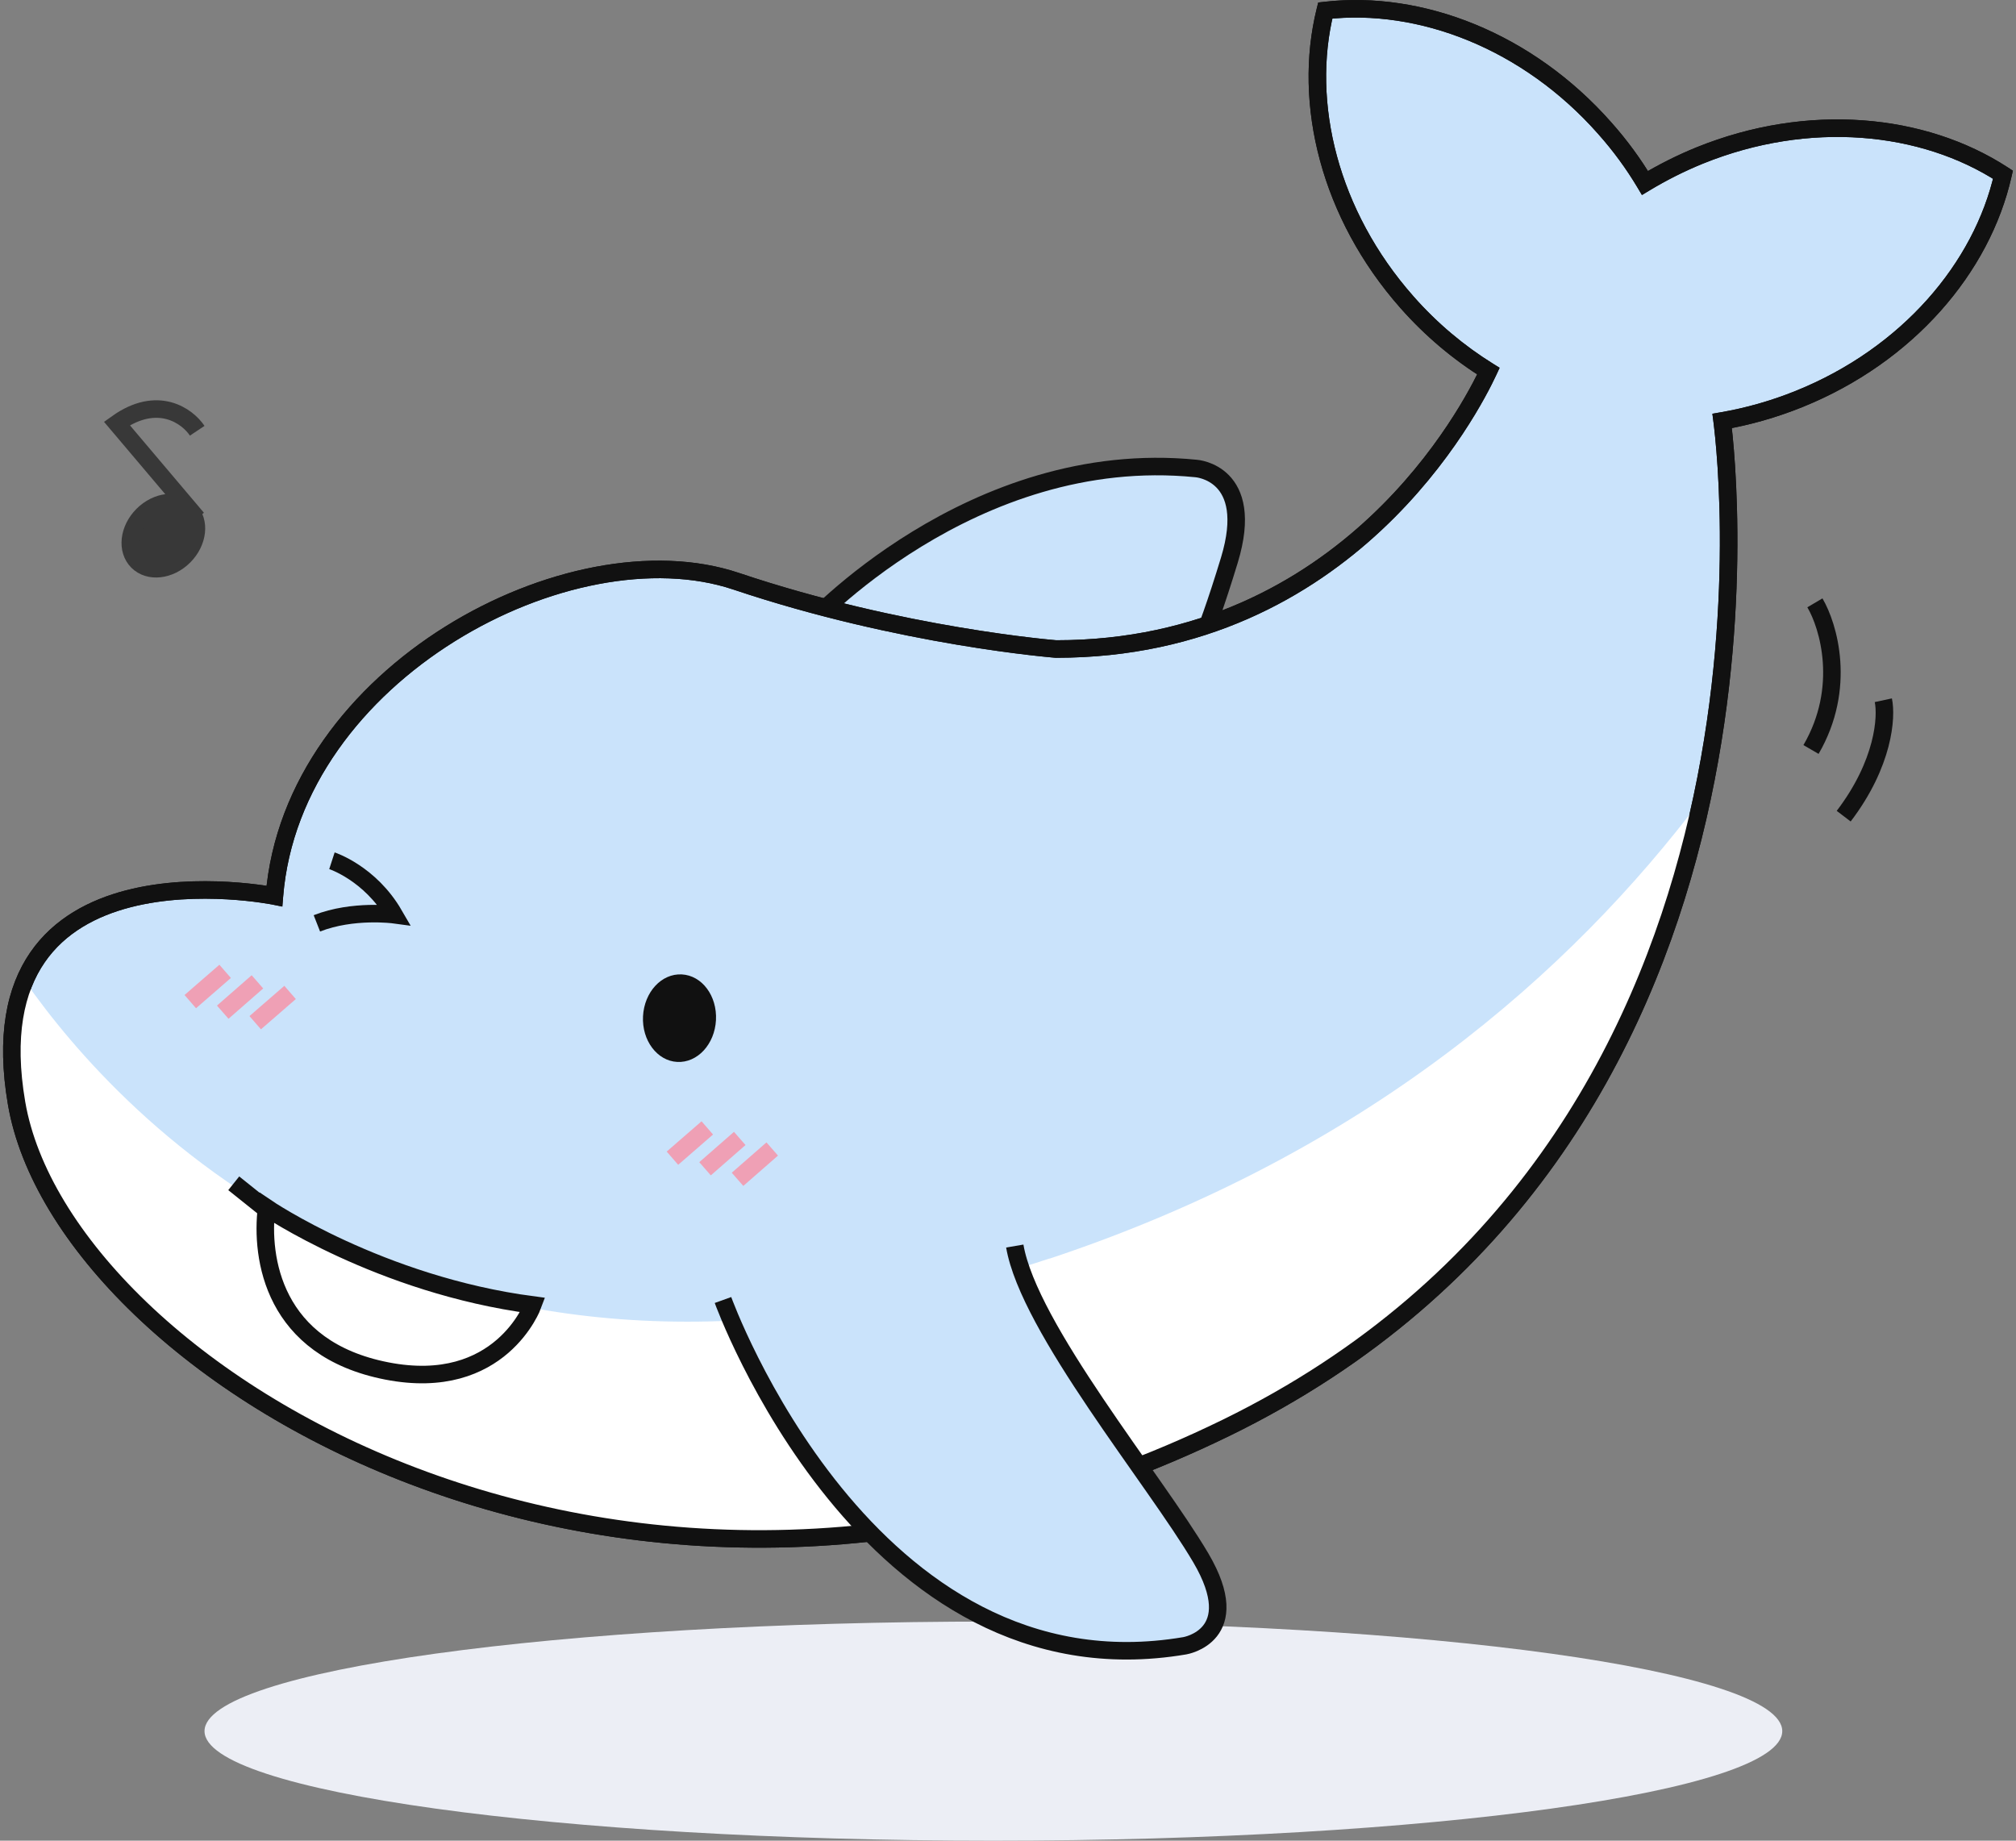 <svg width="138" height="126" viewBox="0 0 138 126" fill="none" xmlns="http://www.w3.org/2000/svg">
<rect x="0" y="0" width="138" height="126" fill="#808080" stroke="none"/>
<path d="M68 126C97.819 126 122 122.646 122 118.5C122 114.354 97.819 111 68 111C38.181 111 14 114.354 14 118.5C14 122.646 38.181 126 68 126Z" fill="#ECEEF5"/>
<path d="M55.238 42.881C55.238 42.881 66.457 30.524 81.876 32.07C81.876 32.07 85.977 32.34 84.154 38.341C82.332 44.341 81.322 45.973 81.322 45.973L66.556 47.605L55.238 42.881Z" fill="#CAE3FB" stroke="#111111" stroke-width="1.2" stroke-miterlimit="10"/>
<path fill-rule="evenodd" clip-rule="evenodd" d="M137.109 11.96C135.668 18.34 130.57 24.316 123.156 27.31C121.41 28.015 119.641 28.512 117.885 28.814C118.313 32.16 123.47 78.434 83.919 97.742C42.872 117.78 4.289 93.926 1.136 75.52C-2.017 57.115 18.784 61.336 18.784 61.336C20.015 46.059 39.042 35.973 50.397 39.789C61.751 43.605 72.293 44.427 72.293 44.427C92.309 44.427 100.741 27.871 101.885 25.406C99.876 24.158 97.979 22.583 96.296 20.672C91.013 14.684 89.141 7.064 90.718 0.72C97.232 -0.029 104.572 2.793 109.855 8.781C110.915 9.972 111.826 11.223 112.602 12.524C113.784 11.812 115.04 11.174 116.37 10.634C123.784 7.64 131.616 8.389 137.109 11.96Z" fill="#CAE3FB"/>
<path d="M123.156 27.31L122.931 26.753L123.156 27.31ZM137.109 11.96L137.694 12.092L137.786 11.684L137.436 11.456L137.109 11.96ZM117.885 28.814L117.784 28.223L117.217 28.32L117.29 28.89L117.885 28.814ZM83.919 97.742L84.182 98.281L83.919 97.742ZM1.136 75.52L1.727 75.419L1.136 75.52ZM18.784 61.336L18.664 61.924L19.327 62.058L19.382 61.384L18.784 61.336ZM50.397 39.789L50.206 40.358L50.397 39.789ZM72.293 44.427L72.247 45.025L72.27 45.027H72.293V44.427ZM101.885 25.406L102.429 25.659L102.653 25.177L102.202 24.897L101.885 25.406ZM96.296 20.672L96.747 20.275L96.746 20.274L96.296 20.672ZM90.718 0.72L90.649 0.124L90.236 0.171L90.135 0.575L90.718 0.72ZM109.855 8.781L109.406 9.178L109.407 9.18L109.855 8.781ZM112.602 12.524L112.086 12.831L112.395 13.349L112.911 13.038L112.602 12.524ZM116.37 10.634L116.146 10.078L116.145 10.078L116.37 10.634ZM123.381 27.866C130.956 24.807 136.205 18.685 137.694 12.092L136.524 11.827C135.131 17.995 130.184 23.825 122.931 26.753L123.381 27.866ZM117.987 29.406C119.785 29.096 121.595 28.587 123.381 27.866L122.931 26.753C121.225 27.442 119.497 27.928 117.784 28.223L117.987 29.406ZM84.182 98.281C104.162 88.528 112.846 71.955 116.476 57.438C120.103 42.934 118.699 30.445 118.48 28.738L117.29 28.89C117.5 30.529 118.888 42.85 115.312 57.147C111.74 71.431 103.227 87.649 83.656 97.203L84.182 98.281ZM0.544 75.622C1.362 80.392 4.456 85.444 9.213 90.008C13.978 94.581 20.45 98.703 28.104 101.609C43.418 107.422 63.499 108.378 84.182 98.281L83.656 97.203C63.292 107.144 43.558 106.192 28.53 100.487C21.013 97.633 14.683 93.593 10.044 89.142C5.398 84.684 2.486 79.851 1.727 75.419L0.544 75.622ZM18.784 61.336C18.903 60.748 18.903 60.748 18.902 60.748C18.902 60.748 18.901 60.748 18.901 60.747C18.9 60.747 18.899 60.747 18.897 60.747C18.894 60.746 18.89 60.745 18.884 60.744C18.873 60.742 18.857 60.739 18.835 60.735C18.794 60.727 18.733 60.715 18.654 60.702C18.496 60.674 18.268 60.637 17.98 60.596C17.404 60.515 16.587 60.42 15.617 60.365C13.683 60.255 11.113 60.301 8.627 60.945C6.14 61.59 3.685 62.848 2.069 65.199C0.448 67.558 -0.261 70.917 0.544 75.622L1.727 75.419C0.957 70.921 1.665 67.906 3.058 65.879C4.455 63.846 6.609 62.708 8.928 62.107C11.248 61.506 13.681 61.457 15.549 61.563C16.48 61.616 17.263 61.707 17.812 61.785C18.087 61.823 18.302 61.859 18.448 61.884C18.521 61.897 18.576 61.907 18.613 61.914C18.631 61.917 18.644 61.92 18.653 61.922C18.657 61.922 18.66 61.923 18.662 61.923C18.663 61.924 18.664 61.924 18.664 61.924C18.664 61.924 18.664 61.924 18.665 61.924C18.664 61.924 18.664 61.924 18.784 61.336ZM50.588 39.22C44.685 37.236 36.901 38.88 30.476 42.894C24.039 46.915 18.821 53.404 18.186 61.288L19.382 61.384C19.978 53.99 24.889 47.799 31.112 43.911C37.347 40.016 44.754 38.525 50.206 40.358L50.588 39.22ZM72.293 44.427C72.34 43.829 72.34 43.829 72.34 43.829C72.34 43.829 72.34 43.829 72.34 43.829C72.34 43.829 72.339 43.829 72.339 43.829C72.338 43.829 72.336 43.829 72.334 43.828C72.329 43.828 72.322 43.827 72.312 43.827C72.293 43.825 72.263 43.823 72.224 43.819C72.146 43.812 72.029 43.802 71.876 43.787C71.569 43.758 71.117 43.711 70.539 43.643C69.381 43.507 67.719 43.287 65.703 42.947C61.668 42.268 56.227 41.115 50.588 39.22L50.206 40.358C55.922 42.279 61.428 43.445 65.503 44.131C67.542 44.474 69.225 44.697 70.399 44.835C70.986 44.904 71.446 44.951 71.76 44.981C71.918 44.997 72.038 45.008 72.12 45.015C72.161 45.018 72.192 45.021 72.213 45.023C72.224 45.023 72.232 45.024 72.238 45.025C72.24 45.025 72.243 45.025 72.244 45.025C72.245 45.025 72.245 45.025 72.246 45.025C72.246 45.025 72.246 45.025 72.246 45.025C72.246 45.025 72.247 45.025 72.293 44.427ZM101.341 25.154C100.211 27.587 91.927 43.827 72.293 43.827V45.027C92.691 45.027 101.271 28.155 102.429 25.659L101.341 25.154ZM95.846 21.068C97.569 23.024 99.511 24.637 101.569 25.916L102.202 24.897C100.241 23.678 98.389 22.141 96.747 20.275L95.846 21.068ZM90.135 0.575C88.506 7.131 90.448 14.949 95.847 21.069L96.746 20.274C91.579 14.418 89.776 6.996 91.3 0.864L90.135 0.575ZM110.305 8.384C104.906 2.265 97.379 -0.65 90.649 0.124L90.786 1.316C97.085 0.592 104.238 3.321 109.406 9.178L110.305 8.384ZM113.117 12.216C112.322 10.884 111.388 9.601 110.304 8.383L109.407 9.18C110.441 10.342 111.33 11.563 112.086 12.831L113.117 12.216ZM116.145 10.078C114.784 10.631 113.5 11.283 112.292 12.01L112.911 13.038C114.068 12.341 115.297 11.718 116.596 11.19L116.145 10.078ZM137.436 11.456C131.762 7.768 123.72 7.019 116.146 10.078L116.595 11.191C123.847 8.262 131.471 9.01 136.782 12.463L137.436 11.456Z" fill="#111111"/>
<path d="M71.841 86.147C29.538 100.196 8.11 76.318 1.706 67.152C0.832 69.213 0.536 71.938 1.139 75.52C4.292 93.926 42.876 117.78 83.922 97.742C104.92 87.484 113.319 69.643 116.508 54.648C107.518 66.588 93.516 78.956 71.841 86.159V86.147Z" fill="white"/>
<path d="M123.156 27.31L122.931 26.753L123.156 27.31ZM137.109 11.96L137.694 12.092L137.786 11.684L137.436 11.456L137.109 11.96ZM117.885 28.814L117.784 28.223L117.217 28.32L117.29 28.89L117.885 28.814ZM83.919 97.742L84.182 98.281L83.919 97.742ZM1.136 75.52L1.727 75.419L1.136 75.52ZM18.784 61.336L18.664 61.924L19.327 62.058L19.382 61.384L18.784 61.336ZM50.397 39.789L50.206 40.358L50.397 39.789ZM72.293 44.427L72.247 45.025L72.27 45.027H72.293V44.427ZM101.885 25.406L102.429 25.659L102.653 25.177L102.202 24.897L101.885 25.406ZM96.296 20.672L96.747 20.275L96.746 20.274L96.296 20.672ZM90.718 0.72L90.649 0.124L90.236 0.171L90.135 0.575L90.718 0.72ZM109.855 8.781L109.406 9.178L109.407 9.18L109.855 8.781ZM112.602 12.524L112.086 12.831L112.395 13.349L112.911 13.038L112.602 12.524ZM116.37 10.634L116.146 10.078L116.145 10.078L116.37 10.634ZM123.381 27.866C130.956 24.807 136.205 18.685 137.694 12.092L136.524 11.827C135.131 17.995 130.184 23.825 122.931 26.753L123.381 27.866ZM117.987 29.406C119.785 29.096 121.595 28.587 123.381 27.866L122.931 26.753C121.225 27.442 119.497 27.928 117.784 28.223L117.987 29.406ZM84.182 98.281C104.162 88.528 112.846 71.955 116.476 57.438C120.103 42.934 118.699 30.445 118.48 28.738L117.29 28.89C117.5 30.529 118.888 42.85 115.312 57.147C111.74 71.431 103.227 87.649 83.656 97.203L84.182 98.281ZM0.544 75.622C1.362 80.392 4.456 85.444 9.213 90.008C13.978 94.581 20.45 98.703 28.104 101.609C43.418 107.422 63.499 108.378 84.182 98.281L83.656 97.203C63.292 107.144 43.558 106.192 28.53 100.487C21.013 97.633 14.683 93.593 10.044 89.142C5.398 84.684 2.486 79.851 1.727 75.419L0.544 75.622ZM18.784 61.336C18.903 60.748 18.903 60.748 18.902 60.748C18.902 60.748 18.901 60.748 18.901 60.747C18.9 60.747 18.899 60.747 18.897 60.747C18.894 60.746 18.89 60.745 18.884 60.744C18.873 60.742 18.857 60.739 18.835 60.735C18.794 60.727 18.733 60.715 18.654 60.702C18.496 60.674 18.268 60.637 17.98 60.596C17.404 60.515 16.587 60.42 15.617 60.365C13.683 60.255 11.113 60.301 8.627 60.945C6.14 61.59 3.685 62.848 2.069 65.199C0.448 67.558 -0.261 70.917 0.544 75.622L1.727 75.419C0.957 70.921 1.665 67.906 3.058 65.879C4.455 63.846 6.609 62.708 8.928 62.107C11.248 61.506 13.681 61.457 15.549 61.563C16.48 61.616 17.263 61.707 17.812 61.785C18.087 61.823 18.302 61.859 18.448 61.884C18.521 61.897 18.576 61.907 18.613 61.914C18.631 61.917 18.644 61.92 18.653 61.922C18.657 61.922 18.66 61.923 18.662 61.923C18.663 61.924 18.664 61.924 18.664 61.924C18.664 61.924 18.664 61.924 18.665 61.924C18.664 61.924 18.664 61.924 18.784 61.336ZM50.588 39.22C44.685 37.236 36.901 38.88 30.476 42.894C24.039 46.915 18.821 53.404 18.186 61.288L19.382 61.384C19.978 53.99 24.889 47.799 31.112 43.911C37.347 40.016 44.754 38.525 50.206 40.358L50.588 39.22ZM72.293 44.427C72.34 43.829 72.34 43.829 72.34 43.829C72.34 43.829 72.34 43.829 72.34 43.829C72.34 43.829 72.339 43.829 72.339 43.829C72.338 43.829 72.336 43.829 72.334 43.828C72.329 43.828 72.322 43.827 72.312 43.827C72.293 43.825 72.263 43.823 72.224 43.819C72.146 43.812 72.029 43.802 71.876 43.787C71.569 43.758 71.117 43.711 70.538 43.643C69.381 43.507 67.719 43.287 65.703 42.947C61.668 42.268 56.227 41.115 50.588 39.22L50.206 40.358C55.922 42.279 61.428 43.445 65.503 44.131C67.542 44.474 69.225 44.697 70.399 44.835C70.986 44.904 71.446 44.951 71.76 44.981C71.918 44.997 72.038 45.008 72.12 45.015C72.161 45.018 72.192 45.021 72.213 45.023C72.224 45.023 72.232 45.024 72.238 45.025C72.24 45.025 72.243 45.025 72.244 45.025C72.245 45.025 72.245 45.025 72.246 45.025C72.246 45.025 72.246 45.025 72.246 45.025C72.246 45.025 72.247 45.025 72.293 44.427ZM101.341 25.154C100.211 27.587 91.927 43.827 72.293 43.827V45.027C92.691 45.027 101.271 28.155 102.429 25.659L101.341 25.154ZM95.846 21.068C97.569 23.024 99.511 24.637 101.569 25.916L102.202 24.897C100.241 23.678 98.389 22.141 96.747 20.275L95.846 21.068ZM90.135 0.575C88.506 7.131 90.448 14.949 95.847 21.069L96.746 20.274C91.579 14.418 89.776 6.996 91.3 0.864L90.135 0.575ZM110.305 8.384C104.906 2.265 97.379 -0.65 90.649 0.124L90.786 1.316C97.085 0.592 104.238 3.321 109.406 9.178L110.305 8.384ZM113.117 12.216C112.322 10.884 111.388 9.601 110.304 8.383L109.407 9.18C110.441 10.342 111.33 11.563 112.086 12.831L113.117 12.216ZM116.145 10.078C114.784 10.631 113.5 11.283 112.292 12.01L112.911 13.038C114.068 12.341 115.297 11.718 116.596 11.19L116.145 10.078ZM137.436 11.456C131.762 7.768 123.72 7.019 116.146 10.078L116.595 11.191C123.847 8.262 131.471 9.01 136.782 12.463L137.436 11.456Z" fill="#111111"/>
<path d="M49.49 88.989C49.49 88.989 59.342 116.351 81.101 112.657C81.101 112.657 85.337 111.968 82.197 106.636C79.057 101.303 70.424 90.91 69.464 85.295" fill="#CAE3FB"/>
<path d="M49.49 88.989C49.49 88.989 59.342 116.351 81.101 112.657C81.101 112.657 85.337 111.968 82.197 106.636C79.057 101.303 70.424 90.91 69.464 85.295" stroke="#111111" stroke-width="1.2" stroke-miterlimit="10"/>
<path d="M18.246 82.672C18.246 82.672 26.019 87.955 36.477 89.331C36.477 89.331 34.276 95.366 26.482 93.847C18.688 92.328 17.829 86.104 18.246 82.672Z" stroke="#111111" stroke-width="1.2" stroke-miterlimit="10"/>
<path d="M16 80.999L18.5 82.999" stroke="#111111" stroke-width="1.2" stroke-miterlimit="10"/>
<path d="M22.722 58.921C22.722 58.921 25.33 59.768 26.979 62.613C26.979 62.613 24.169 62.234 21.691 63.206" stroke="#111111" stroke-width="1.2" stroke-miterlimit="10"/>
<path d="M46.356 72.692C44.987 72.621 43.93 71.223 44.016 69.566C44.103 67.91 45.282 66.628 46.669 66.701C48.056 66.773 49.096 68.171 49.01 69.827C48.923 71.483 47.743 72.765 46.356 72.692Z" fill="#111111"/>
<path d="M15.411 66.492L13.025 68.564" stroke="#EFA0B5" stroke-width="1.2" stroke-miterlimit="10"/>
<path d="M17.622 67.21L15.247 69.286" stroke="#EFA0B5" stroke-width="1.2" stroke-miterlimit="10"/>
<path d="M19.857 67.935L17.47 70.007" stroke="#EFA0B5" stroke-width="1.2" stroke-miterlimit="10"/>
<path d="M48.416 77.208L46.03 79.281" stroke="#EFA0B5" stroke-width="1.2" stroke-miterlimit="10"/>
<path d="M50.637 77.93L48.262 80.006" stroke="#EFA0B5" stroke-width="1.2" stroke-miterlimit="10"/>
<path d="M52.861 78.652L50.486 80.728" stroke="#EFA0B5" stroke-width="1.2" stroke-miterlimit="10"/>
<path d="M124.234 41.266C125.17 42.852 126.425 47.08 123.968 51.305" stroke="#111111" stroke-width="1.2"/>
<path d="M128.918 47.933C129.162 49.071 128.961 52.253 126.205 55.869" stroke="#111111" stroke-width="1.2"/>
<ellipse cx="11.182" cy="36.668" rx="2.5" ry="2" transform="rotate(-45 11.182 36.668)" fill="#383838" stroke="#383838" stroke-width="1.2" stroke-miterlimit="10"/>
<path d="M13.5 29.486C12.833 28.486 10.8 26.986 8 28.986L13.5 35.486" stroke="#383838" stroke-width="1.2" stroke-miterlimit="10"/>
</svg>
